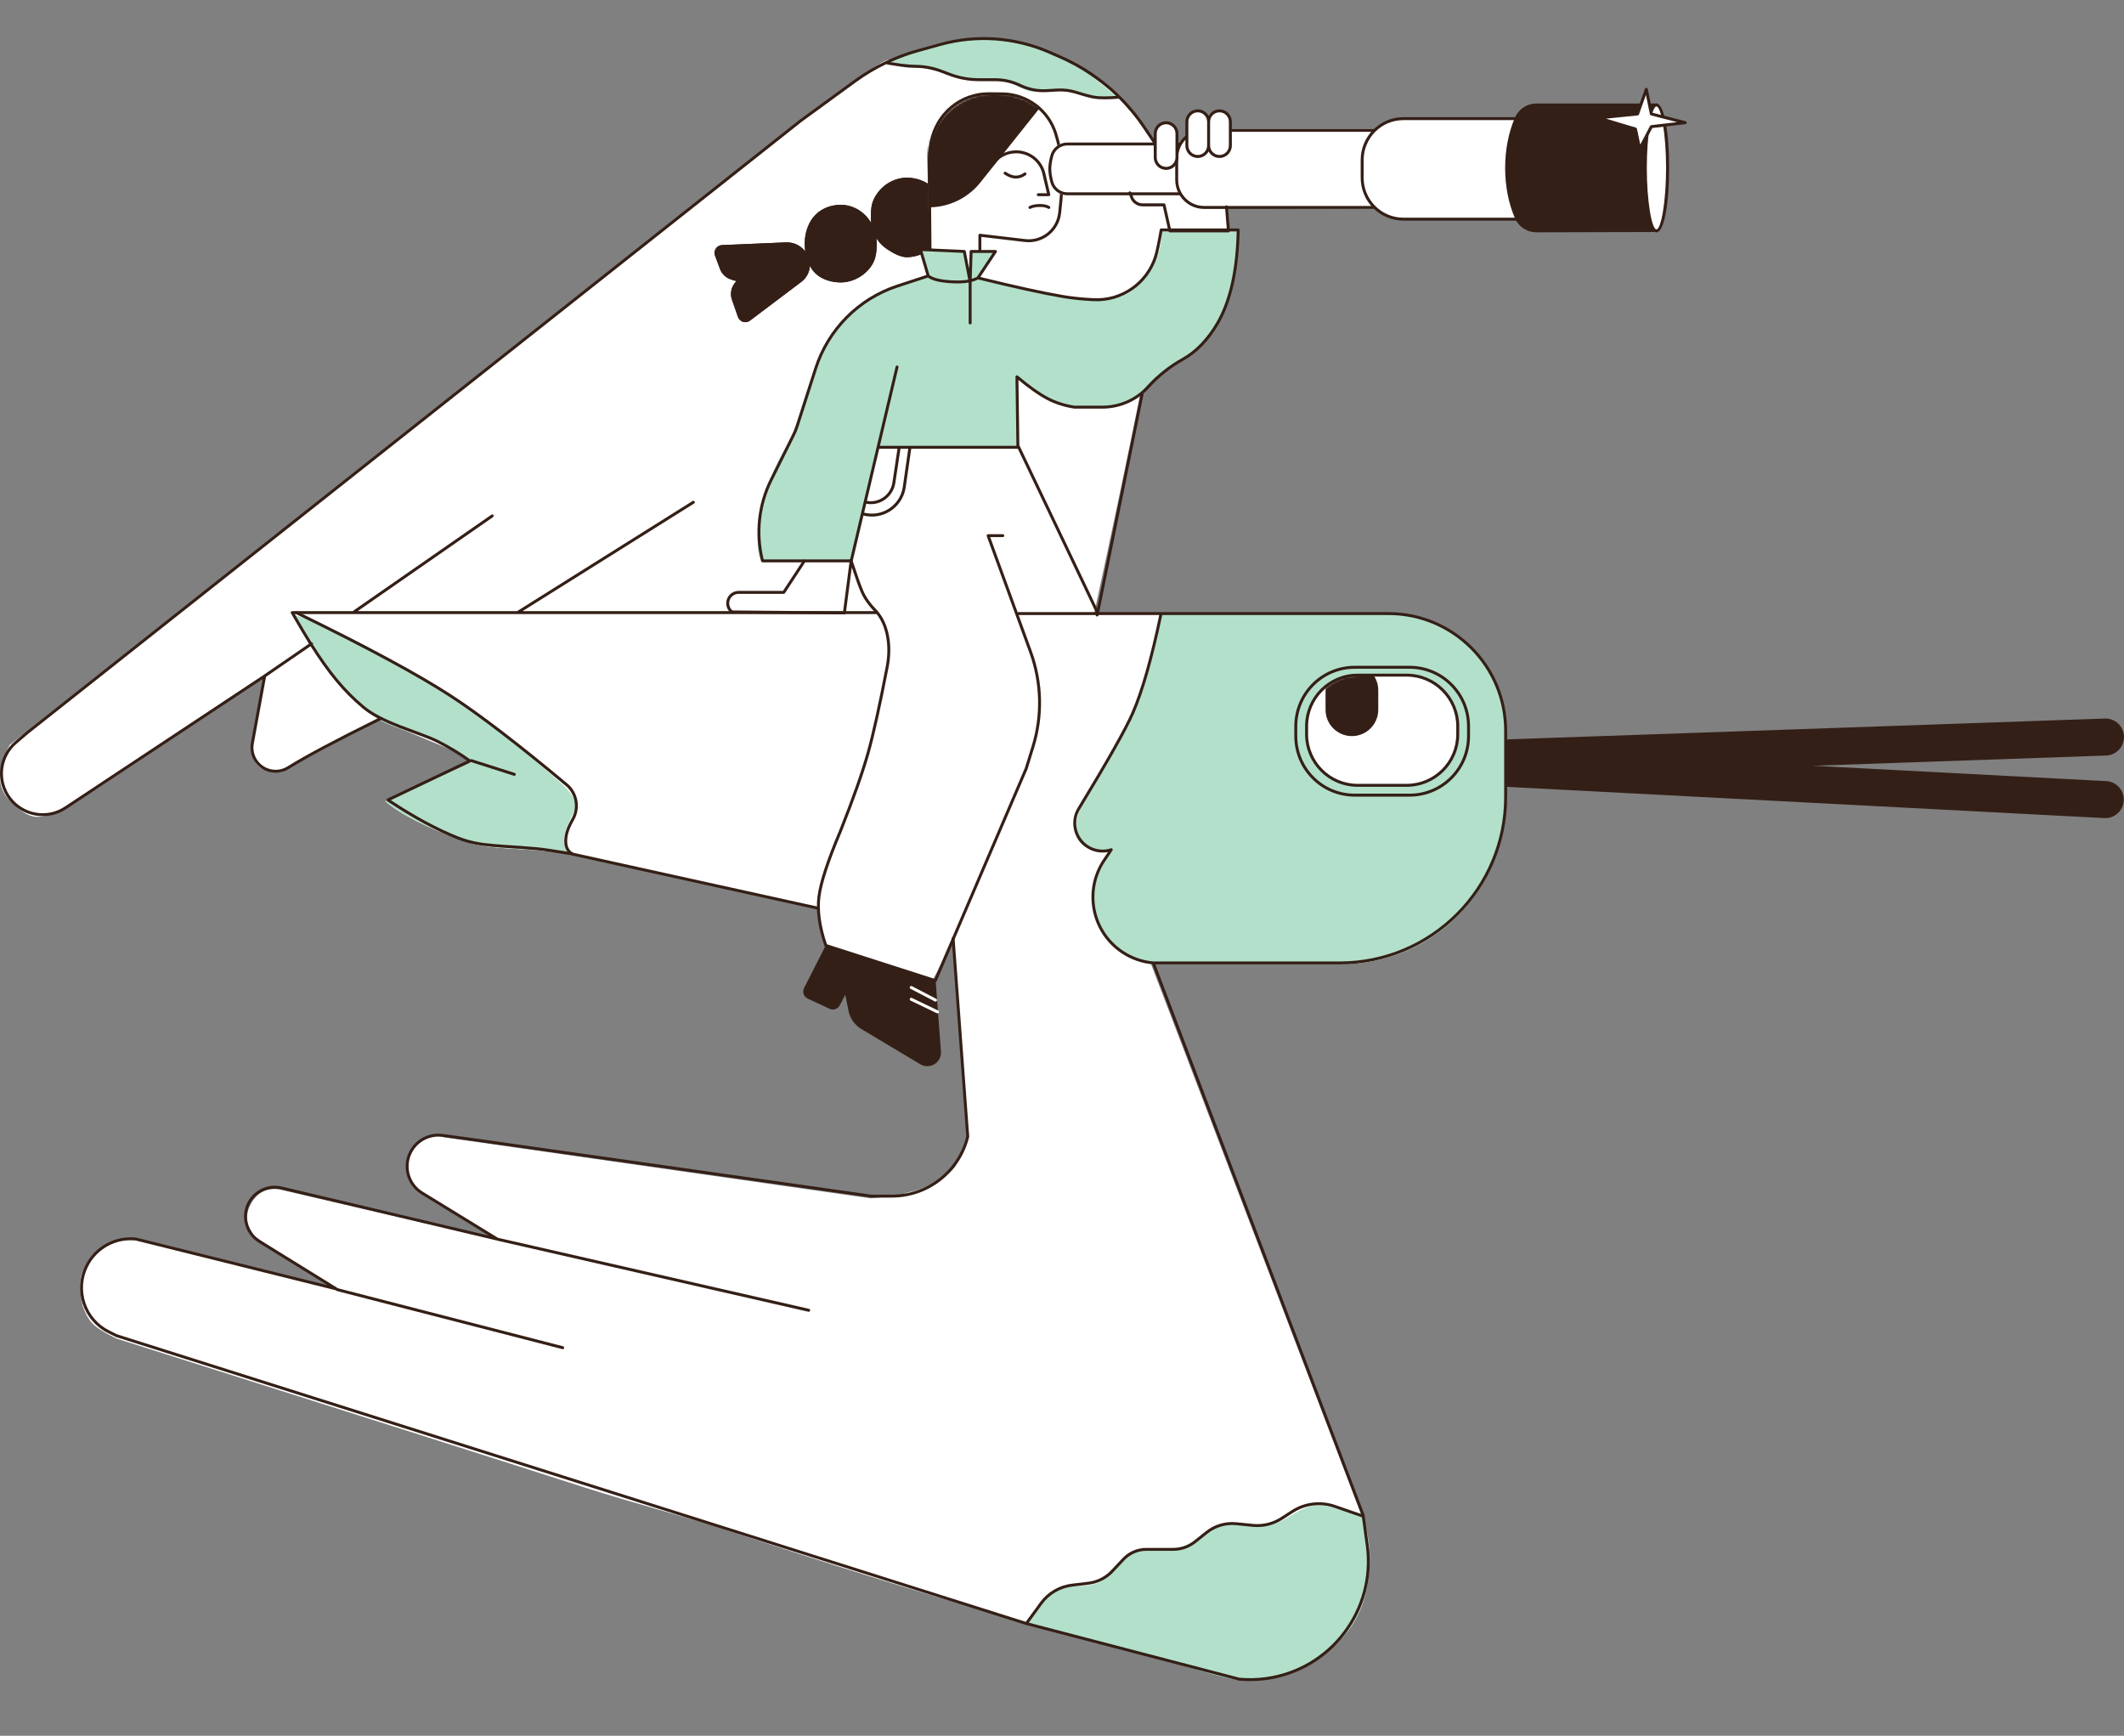 <svg width="1088" height="889" viewBox="0 0 1088 889" fill="none" xmlns="http://www.w3.org/2000/svg">
<rect x="0" y="0" width="1088" height="889" fill="#808080" stroke="none"/>
<path fill-rule="evenodd" clip-rule="evenodd" d="M63.569 635.002C61.696 635.11 60.378 635.277 59.615 635.505C55.525 636.727 52.881 638.425 51.213 639.526C46.664 642.526 44.057 647.427 42.81 650.081C40.686 654.605 40.521 660.804 42.316 668.678C43.584 672.524 45.232 675.54 47.259 677.726C49.285 679.912 53.366 682.504 59.5 685.502C179.076 723.385 259.242 748.885 300 762.002C324.312 769.827 349.656 776.305 368.5 782.502C430.125 802.768 462.418 812.779 505.5 825.502C507.646 826.136 515.98 828.47 530.5 832.502L675 848.002L698 777.502L589.5 493.502L599 314.502L560.5 314.002C578.902 229.132 591.735 165.466 599 123.002C606.265 80.539 605.317 74.74 596.155 105.606C595.637 90.192 594.085 79.657 591.5 74.002C587.773 65.85 580.86 59.258 576.5 54.002C567.603 43.28 552.243 33.507 530.419 24.683C513.791 20.991 501.27 19.484 492.856 20.159C484.442 20.835 471.921 24.353 455.293 30.714C452.986 29.374 423.99 50.819 368.304 95.051C312.618 139.282 191.517 234.766 5 381.502C-1.667 393.836 -1.667 403.336 5 410.002C15 420.002 18.753 419.111 26.5 417.002C28.122 416.561 36.289 411.894 51 403.002L135 346.502L129 383.002C129.182 387.513 130.349 390.679 132.5 392.502C134.651 394.326 138.318 395.326 143.5 395.502L194 368.502L293.672 410.198C290.746 418.241 289.022 424.509 288.5 429.002C287.978 433.496 288.645 436.329 290.5 437.502C290.576 437.084 307.076 440.417 340 447.502C353.463 450.4 379.831 456.155 419.103 464.77C421.133 478.246 422.932 485.157 424.5 485.502C433.258 487.434 446.888 507.927 476.5 503.002C477.791 502.788 481.625 495.121 488 480.002L495.327 582.599C492.823 589.012 491.047 593.48 490 596.002C488.953 598.525 486.453 600.858 482.5 603.002C476.772 606.997 471.272 609.497 466 610.502C464.145 610.856 462.016 611.889 459.834 612.243C457.155 612.677 452.542 613.18 445.995 613.75L227.5 582.502C221.446 580.308 216.113 582.059 211.5 587.755C206.887 593.452 207.387 600.534 213 609.002L254.5 635.002L143.333 609.234C137.073 608.229 132.295 610.407 129 615.769C126.838 619.286 125.9 623.053 127 627.002C127.384 628.383 128.545 630.503 130.483 633.361L172 660.502L69.5 635.002H63.569Z" fill="white"/>
<path fill-rule="evenodd" clip-rule="evenodd" d="M595.857 105.688H584C580.962 105.688 578.5 103.226 578.5 100.188V99.188C578.5 96.15 580.962 93.688 584 93.688H594.283C594.512 87.084 599.412 81.37 606.183 80.345C606.876 80.241 607.576 80.188 608.277 80.188H613.255C620.612 80.188 626.713 85.881 627.222 93.22L629 118.883L597.899 119.188L595.857 105.688Z" fill="white"/>
<path fill-rule="evenodd" clip-rule="evenodd" d="M150 315.002C161.972 317.345 183.422 327.721 214.349 346.129C227.692 354.07 244.431 365.152 261.24 378.762C266.23 382.802 273.7 389.336 280.694 395.329C286.491 400.295 292.069 404.462 294.662 410.39C296.407 414.381 290.923 419.66 289.174 427.46C288.85 428.908 288.728 431.922 290.172 435.492C290.424 436.114 291.089 436.951 292.167 438.002C294.489 437.613 290.665 436.944 280.694 435.994C261.426 434.159 249.34 434.931 238.293 430.974C218.673 423.945 205.038 417.084 197.389 410.39L240.788 390.811C235.98 386.227 231.491 383.048 227.319 381.272C214.597 375.856 197.301 371.883 189.907 365.709C184.547 361.234 177.382 355.238 170.951 347.133C166.413 341.414 159.43 330.704 150 315.002Z" fill="#FFF8D7"/>
<path fill-rule="evenodd" clip-rule="evenodd" d="M412.482 128.758C412.3 127.46 412.211 126.127 412.211 124.779C412.211 119.934 413.7 114.982 416.376 111.533C419.759 107.173 424.967 104.91 430.656 104.91C437.235 104.91 443.01 108.621 446.275 114.206C446.166 113.293 446.11 112.347 446.11 111.368C446.11 108.303 446.201 105.335 447.3 102.728C450.232 95.767 457.144 91.002 464.555 91.002C469.264 91.002 474.385 92.733 477.645 95.939C481.436 99.669 483 105.32 483 111.368C483 118.367 480.73 124.365 475.86 128.03C472.903 130.256 468.403 131.733 464.555 131.733C461.24 131.733 457.723 129.721 455.035 128.03C452.502 126.438 450.428 124.418 448.919 121.977C449.039 122.892 449.101 123.828 449.101 124.779C449.101 128.842 448.663 132.47 446.721 135.617C443.416 140.97 437.071 144.648 430.656 144.648C426.188 144.648 421.352 143.28 418.161 140.433C416.822 139.239 415.721 137.808 414.847 136.207C414.677 139.348 413.153 142.353 410.518 144.34L384.191 164.193C382.428 165.523 379.92 165.171 378.589 163.408C378.339 163.076 378.142 162.707 378.006 162.315L374.936 153.501C373.801 150.242 374.629 146.622 377.068 144.181L377.262 143.986L374.605 143.182C371.909 142.366 369.751 140.335 368.772 137.694L366.262 130.916C365.495 128.844 366.552 126.543 368.624 125.776C369.015 125.631 369.426 125.548 369.843 125.53L402.591 124.14C406.508 123.974 410.174 125.752 412.482 128.758Z" fill="#341F16"/>
<path fill-rule="evenodd" clip-rule="evenodd" d="M928.724 392.198L1078.9 400.056C1084.13 400.33 1088.15 404.789 1087.87 410.017C1087.87 410.018 1087.87 410.018 1087.87 410.018C1087.6 415.247 1083.14 419.263 1077.91 418.99L772.816 403.04C770.61 402.925 768.915 401.044 769.03 398.837C769.03 398.837 769.03 398.837 769.03 398.837L769.35 392.746L769.002 382.79C768.925 380.583 770.652 378.73 772.86 378.653C772.86 378.653 772.86 378.653 772.86 378.653L1078.19 368.008C1083.42 367.825 1087.81 371.919 1087.99 377.152C1088.18 382.384 1084.08 386.774 1078.85 386.956C1078.85 386.956 1078.85 386.956 1078.85 386.956L928.724 392.198Z" fill="#341F16"/>
<path d="M548 73.252H606C606.414 73.252 606.75 73.588 606.75 74.002V99.002C606.75 99.417 606.414 99.752 606 99.752H548C542.063 99.752 537.25 94.939 537.25 89.002V84.002C537.25 78.065 542.063 73.252 548 73.252ZM605.25 74.752H548C542.891 74.752 538.75 78.894 538.75 84.002V89.002C538.75 94.111 542.891 98.252 548 98.252H605.25V74.752Z" fill="#341F16"/>
<path fill-rule="evenodd" clip-rule="evenodd" d="M771 372.843V410.091C771 456.302 733.539 493.763 687.328 493.763H594.866C576.645 494.733 561.087 480.748 560.118 462.526C559.777 456.132 561.302 449.777 564.507 444.234L569.587 435.446C547.299 437.257 545.132 424.126 563.087 396.056C581.041 367.985 591.634 340.634 594.866 314.002H712.159C744.656 314.002 771 340.346 771 372.843Z" fill="#B3E0CB"/>
<path fill-rule="evenodd" clip-rule="evenodd" d="M771 372.843V410.091C771 456.302 733.539 493.763 687.328 493.763H594.866C576.645 494.733 561.087 480.748 560.118 462.526C559.777 456.132 561.302 449.777 564.507 444.234L569.587 435.446C547.299 437.257 545.132 424.126 563.087 396.056C581.041 367.985 591.634 340.634 594.866 314.002H712.159C744.656 314.002 771 340.346 771 372.843Z" fill="#B3E0CB"/>
<path fill-rule="evenodd" clip-rule="evenodd" d="M412.482 128.758C412.3 127.46 412.211 126.127 412.211 124.779C412.211 119.934 413.7 114.982 416.376 111.533C419.759 107.173 424.967 104.91 430.656 104.91C437.235 104.91 443.01 108.621 446.275 114.206C446.166 113.293 446.11 112.347 446.11 111.368C446.11 108.303 446.201 105.335 447.3 102.728C450.232 95.767 457.144 91.002 464.555 91.002C469.264 91.002 474.385 92.733 477.645 95.939C481.436 99.669 483 105.32 483 111.368C483 118.367 480.73 124.365 475.86 128.03C472.903 130.256 468.403 131.733 464.555 131.733C461.24 131.733 457.723 129.721 455.035 128.03C452.502 126.438 450.428 124.418 448.919 121.977C449.039 122.892 449.101 123.828 449.101 124.779C449.101 128.842 448.663 132.47 446.721 135.617C443.416 140.97 437.071 144.648 430.656 144.648C426.188 144.648 421.352 143.28 418.161 140.433C416.822 139.239 415.721 137.808 414.847 136.207C414.677 139.348 413.153 142.353 410.518 144.34L384.191 164.193C382.428 165.523 379.92 165.171 378.589 163.408C378.339 163.076 378.142 162.707 378.006 162.315L374.936 153.501C373.801 150.242 374.629 146.622 377.068 144.181L377.262 143.986L374.605 143.182C371.909 142.366 369.751 140.335 368.772 137.694L366.262 130.916C365.495 128.844 366.552 126.543 368.624 125.776C369.015 125.631 369.426 125.548 369.843 125.53L402.591 124.14C406.508 123.974 410.174 125.752 412.482 128.758Z" fill="#341F16"/>
<path fill-rule="evenodd" clip-rule="evenodd" d="M150 315.002C161.972 317.345 183.422 327.721 214.349 346.129C227.692 354.07 244.431 365.152 261.24 378.762C266.23 382.802 273.7 389.336 280.694 395.329C286.491 400.295 292.069 404.462 294.662 410.39C296.407 414.381 290.923 419.66 289.174 427.46C288.85 428.908 288.728 431.922 290.172 435.492C290.424 436.114 291.089 436.951 292.167 438.002C294.489 437.613 290.665 436.944 280.694 435.994C261.426 434.159 249.34 434.931 238.293 430.974C218.673 423.945 205.038 417.084 197.389 410.39L240.788 390.811C235.98 386.227 231.491 383.048 227.319 381.272C214.597 375.856 197.301 371.883 189.907 365.709C184.547 361.234 177.382 355.238 170.951 347.133C166.413 341.414 159.43 330.704 150 315.002Z" fill="#B3E0CB"/>
<path fill-rule="evenodd" clip-rule="evenodd" d="M474.616 141.974C475.563 141.797 476.524 141.631 477.5 141.477L477.324 141.927L491.13 141.685C491.222 141.685 491.313 141.686 491.404 141.686C493.505 140.61 497.008 140.789 501.913 142.223C545.535 155.494 571.929 157.295 581.093 147.627C590.258 137.959 594.954 130.416 595.183 118.541L634 118.002C633.281 152.45 624.655 169.494 605.965 184.206C601.208 187.951 595.183 188.512 585.478 199.815C575.774 211.119 553.67 208.966 543.965 206.813C537.708 205.424 530.16 200.939 521.322 193.357V228.881H449.814L436.225 287.002H389.775C385.201 279.101 389.468 249.775 402.585 229.066C409.796 217.683 413.211 192.137 425.012 173.276C432.563 161.207 447.854 147.028 474.486 141.999L474.5 141.976L474.616 141.974Z" fill="#B3E0CB"/>
<mask id="mask0_3_4" style="mask-type:alpha" maskUnits="userSpaceOnUse" x="476" y="48" width="68" height="97">
<path d="M476 104.857V82.002C476 63.225 491.222 48.002 510 48.002C528.778 48.002 544 63.225 544 82.002V105.518C544 115.459 535.941 123.518 526 123.518C525.004 123.518 524.01 123.436 523.028 123.271C512.745 121.55 505.706 120.648 501.913 120.565L502 141.817C497.651 143.456 493.317 144.456 489 144.817C484.683 145.178 480.349 144.311 476 142.218V104.857Z" fill="white"/>
</mask>
<g mask="url(#mask0_3_4)">
<path d="M476 104.857V82.002C476 63.225 491.222 48.002 510 48.002C528.778 48.002 544 63.225 544 82.002V105.518C544 115.459 535.941 123.518 526 123.518C525.004 123.518 524.01 123.436 523.028 123.271C512.745 121.55 505.706 120.648 501.913 120.565L502 141.817C497.651 143.456 493.317 144.456 489 144.817C484.683 145.178 480.349 144.311 476 142.218V104.857Z" fill="white"/>
</g>
<mask id="mask1_3_4" style="mask-type:alpha" maskUnits="userSpaceOnUse" x="475" y="48" width="73" height="98">
<path d="M476 127.242L475.153 82.496C474.799 63.803 489.666 48.362 508.359 48.008C508.573 48.005 508.787 48.002 509 48.002H510.267C530.612 48.002 547.105 64.496 547.105 84.841C547.105 85.769 547.07 86.697 547 87.622L545.509 107.315C544.759 117.228 536.114 124.655 526.201 123.904C525.643 123.862 525.087 123.794 524.536 123.7C513.43 121.807 505.889 120.817 501.913 120.73L502 142.002C497.651 143.641 493.318 144.641 489 145.002C484.683 145.363 480.349 144.497 476 142.403V127.242Z" fill="white"/>
</mask>
<g mask="url(#mask1_3_4)">
<path d="M476 127.242L475.153 82.496C474.799 63.803 489.666 48.362 508.359 48.008C508.573 48.005 508.787 48.002 509 48.002H510.267C530.612 48.002 547.105 64.496 547.105 84.841C547.105 85.769 547.07 86.697 547 87.622L545.509 107.315C544.759 117.228 536.114 124.655 526.201 123.904C525.643 123.862 525.087 123.794 524.536 123.7C513.43 121.807 505.889 120.817 501.913 120.73L502 142.002C497.651 143.641 493.318 144.641 489 145.002C484.683 145.363 480.349 144.497 476 142.403V127.242Z" fill="white"/>
<path fill-rule="evenodd" clip-rule="evenodd" d="M475.721 106.188C486.037 106.188 495.791 101.488 502.22 93.42L535.581 51.552L544.651 64.466L551 37.645L473 31.188L475.721 106.188Z" fill="#341F16"/>
</g>
<path d="M476.393 127.677L476 82.861C476.08 79.794 476.246 77.453 476.499 75.839C476.568 75.399 476.741 74.38 477.021 72.785C479.546 58.343 492.089 47.859 506.668 48.004L513.465 48.072C525.994 48.196 537.019 56.421 540.773 68.445C542.496 73.965 543.512 79.272 543.819 84.365C544.253 91.57 543.907 99.844 542.782 109.187C541.726 117.961 533.816 124.225 525.088 123.199L501.931 120.476V129.002" stroke="#341F16" stroke-width="1.5" stroke-linecap="round" stroke-linejoin="round"/>
<path fill-rule="evenodd" clip-rule="evenodd" d="M546.735 73.002H608V100.002H546.735C542.64 100.002 539.062 97.239 538.027 93.277C537.342 90.656 537 88.398 537 86.502C537 84.607 537.342 82.349 538.027 79.728C539.062 75.766 542.64 73.002 546.735 73.002Z" fill="white"/>
<path d="M546.707 73.002H608V100.002H546.707C542.63 100.002 539.066 97.248 538.032 93.297C537.344 90.668 537 88.403 537 86.502C537 84.602 537.344 82.337 538.032 79.708C539.066 75.757 542.63 73.002 546.707 73.002ZM546.707 74.5C543.31 74.5 540.34 76.795 539.478 80.088C538.82 82.602 538.495 84.744 538.495 86.502C538.495 88.261 538.82 90.403 539.478 92.917C540.34 96.209 543.31 98.505 546.707 98.505H606.505V74.5H546.707Z" fill="#341F16"/>
<path fill-rule="evenodd" clip-rule="evenodd" d="M501.221 142.111L496.901 143.017L497.471 128.422H510L501.221 142.111ZM496.655 143.225C489.297 143.972 484.54 144.181 482.386 143.851C480.231 143.521 477.711 142.513 474.824 140.828L472 128.002L493.891 128.741L496.655 143.225Z" fill="#B3E0CB"/>
<path fill-rule="evenodd" clip-rule="evenodd" d="M473.264 34.831C468.664 34.968 465.029 34.802 462.36 34.331C459.691 33.861 457.238 32.751 455 31.002C464.718 27.186 472.218 24.686 477.5 23.502C489.972 20.708 500.249 19.622 504.729 19.832C521.095 20.6 534.907 25.383 547.374 31.516C553.274 34.418 561.623 40.573 572.42 49.982C566.488 50.01 562.181 49.85 559.5 49.502C554.437 48.846 549.959 47.06 545.5 46.502C537.164 45.46 531.189 47.982 526.639 46.467C521.989 44.92 518.269 42.458 514.969 41.988C506.337 40.757 501.24 41.018 494.381 39.813C489.64 38.98 482.601 37.319 473.264 34.831ZM526 832.002C527.905 829.407 529.239 827.573 530 826.502C533.463 821.632 535.896 818.432 538 816.502C545.45 809.672 557.54 814.73 564.5 809.502C569.848 805.485 573.378 801.048 578 797.002C582.018 793.486 586.951 794.021 592 794.002C598.597 793.978 605.342 793.847 610 791.002C616.032 787.318 621.875 781.489 627.5 780.502C635.931 779.024 643.191 782.34 650 781.002C657.859 779.458 663.491 774.138 669.5 772.002C673.97 770.414 678.164 770.576 686 773.002C688.246 773.698 692.413 775.031 698.5 777.002C700.265 783.832 701.265 789.166 701.5 793.002C701.719 796.578 701.82 800.01 701.5 804.002C699.5 829.002 688.432 840.194 674 850.502C669.343 853.829 665.329 854.317 662.5 855.502C657.831 857.46 655.262 859.129 646.5 860.002C644.614 860.19 640.924 860.266 638.5 860.502C630.752 861.258 615.326 855.378 587.5 848.002C573.329 844.246 552.829 838.913 526 832.002Z" fill="#B3E0CB"/>
<path fill-rule="evenodd" clip-rule="evenodd" d="M423.095 484.002L411.881 506.012C410.878 507.98 411.661 510.389 413.629 511.392C413.671 511.413 413.713 511.433 413.756 511.453L424.931 516.661C426.865 517.562 429.166 516.786 430.16 514.898L433 509.502L434.64 517.721C435.413 521.599 437.791 524.968 441.184 526.998L471.421 545.078C474.739 547.063 479.037 545.981 481.022 542.663C481.762 541.425 482.102 539.988 481.994 538.549L479.238 501.695" fill="#341F16"/>
<path fill-rule="evenodd" clip-rule="evenodd" d="M616.552 66.002H703.755L704 107.002L616.627 106.53C611.235 106.501 606.42 103.146 604.526 98.097C602.842 93.609 602 89.82 602 86.732C602 83.698 602.704 79.862 604.113 75.224C605.777 69.747 610.828 66.002 616.552 66.002Z" fill="white"/>
<path d="M616.75 66.002H704.25C704.664 66.002 705 66.342 705 66.762V106.243C705 106.663 704.664 107.002 704.25 107.002H616.75C608.604 107.002 602 100.317 602 92.07V80.934C602 72.688 608.604 66.002 616.75 66.002ZM703.5 67.521H616.75C609.432 67.521 603.5 73.526 603.5 80.934V92.07C603.5 99.478 609.432 105.484 616.75 105.484H703.5V67.521Z" fill="#341F16"/>
<path fill-rule="evenodd" clip-rule="evenodd" d="M714.011 61.806L718.6 61.15L798 61.002V111.855L717.213 111.991C712.988 111.998 708.931 110.334 705.928 107.36C702.562 104.027 700.813 102.25 700.682 102.031C696.509 95.067 698.451 90.564 698.451 86.429C698.451 82.703 699.315 78.147 701.041 72.761C702.911 66.927 707.947 62.674 714.011 61.806Z" fill="white"/>
<path d="M721 346.002H696C681.641 346.002 670 357.643 670 372.002V376.002C670 390.362 681.641 402.002 696 402.002H721C735.359 402.002 747 390.362 747 376.002V372.002C747 357.643 735.359 346.002 721 346.002Z" fill="white"/>
<mask id="mask2_3_4" style="mask-type:alpha" maskUnits="userSpaceOnUse" x="670" y="346" width="77" height="57">
<path d="M721 346.002H696C681.641 346.002 670 357.643 670 372.002V376.002C670 390.362 681.641 402.002 696 402.002H721C735.359 402.002 747 390.362 747 376.002V372.002C747 357.643 735.359 346.002 721 346.002Z" fill="white"/>
</mask>
<g mask="url(#mask2_3_4)">
<path d="M706 353.502C706 346.047 699.956 340.002 692.5 340.002C685.044 340.002 679 346.047 679 353.502V363.502C679 370.958 685.044 377.002 692.5 377.002C699.956 377.002 706 370.958 706 363.502V353.502Z" fill="#341F16"/>
</g>
<path d="M514.239 88.258C514.481 87.917 514.956 87.834 515.302 88.072C518.716 90.429 521.749 90.554 524.579 88.477C524.917 88.229 525.394 88.298 525.646 88.632C525.897 88.965 525.827 89.437 525.489 89.685C522.114 92.162 518.367 92.025 514.427 89.306C514.082 89.067 513.998 88.598 514.239 88.258ZM526.894 106.586C526.706 106.214 526.858 105.762 527.235 105.577C528.702 104.853 530.511 104.494 532.661 104.494C534.844 104.494 536.505 104.863 537.66 105.623C538.011 105.854 538.105 106.321 537.872 106.667C537.638 107.013 537.164 107.106 536.814 106.876C535.936 106.299 534.544 105.999 532.661 105.999C530.743 105.999 529.161 106.309 527.917 106.923C527.54 107.109 527.082 106.958 526.894 106.586ZM533.951 89.043C533.204 85.85 531.312 83.031 528.625 81.105C522.468 76.692 513.852 78.039 509.38 84.114C509.132 84.45 508.655 84.525 508.315 84.281C507.974 84.036 507.898 83.566 508.146 83.229C513.113 76.482 522.683 74.985 529.521 79.887C532.506 82.026 534.607 85.157 535.438 88.704L537.98 99.558C538.091 100.029 537.728 100.48 537.237 100.48H531.864C531.443 100.48 531.102 100.143 531.102 99.727C531.102 99.311 531.443 98.975 531.864 98.975H536.278L533.951 89.043Z" fill="#341F16"/>
<path d="M718.882 60.002H779.245C779.662 60.002 780 60.341 780 60.76V112.245C780 112.663 779.662 113.002 779.245 113.002H718.882C706.797 113.002 697 103.172 697 91.045V81.96C697 69.833 706.797 60.002 718.882 60.002ZM778.491 61.517H718.882C707.63 61.517 698.509 70.669 698.509 81.96V91.045C698.509 102.336 707.63 111.488 718.882 111.488H778.491V61.517Z" fill="#341F16"/>
<path fill-rule="evenodd" clip-rule="evenodd" d="M618.5 60.208C619.37 58.316 621.281 57.002 623.5 57.002H624.5C627.538 57.002 630 59.465 630 62.502V75.502C630 78.54 627.538 81.002 624.5 81.002H623.5C621.066 81.002 619.001 79.421 618.277 77.23C617.329 78.886 615.545 80.002 613.5 80.002C610.462 80.002 608 77.54 608 74.502V62.502C608 59.465 610.462 57.002 613.5 57.002C615.719 57.002 617.63 58.316 618.5 60.208ZM597.5 63.002C600.538 63.002 603 65.465 603 68.502V81.502C603 84.54 600.538 87.002 597.5 87.002C594.462 87.002 592 84.54 592 81.502V68.502C592 65.465 594.462 63.002 597.5 63.002Z" fill="white"/>
<path d="M466.41 506.422C466.032 506.226 465.89 505.769 466.092 505.401C466.294 505.034 466.764 504.895 467.142 505.092L479.555 511.547C479.933 511.743 480.076 512.2 479.874 512.568C479.672 512.935 479.202 513.074 478.824 512.877L466.41 506.422ZM466.433 512.469C466.048 512.285 465.891 511.833 466.08 511.459C466.27 511.085 466.735 510.932 467.119 511.116L480.567 517.571C480.952 517.756 481.109 518.208 480.92 518.582C480.73 518.955 480.265 519.109 479.881 518.924L466.433 512.469Z" fill="white"/>
<path d="M562.766 315.002L562.735 315.152C562.652 315.558 562.256 315.82 561.85 315.737C561.494 315.665 561.249 315.351 561.25 315.002H521.722C521.308 315.002 520.972 314.666 520.972 314.252C520.972 313.838 521.308 313.502 521.722 313.502H561.54L584.265 201.853C584.348 201.447 584.744 201.185 585.15 201.268C585.555 201.35 585.818 201.746 585.735 202.152L563.071 313.502H594.715C594.725 313.502 594.735 313.502 594.745 313.502H711.243C744.798 313.502 772 340.688 772 374.224V408.208C772 455.544 733.604 493.918 686.241 493.918H591.817L698.943 775.77L698.985 775.935L701.099 791.316C705.712 824.877 682.228 855.822 648.647 860.432C644.014 861.068 639.323 861.173 634.666 860.744L634.545 860.723L525.574 832.246C525.542 832.239 525.511 832.231 525.48 832.22L59.445 684.794L59.337 684.75L55.363 682.772C42.555 676.396 37.344 660.851 43.723 648.05C48.566 638.334 58.959 632.667 69.755 633.857L69.854 633.875L167.71 658.206L132.481 636.424C125.083 631.85 122.796 622.148 127.372 614.754C130.941 608.99 137.8 606.155 144.399 607.718L250.31 632.794L215.801 611.635C207.915 606.799 205.445 596.49 210.283 588.609C213.759 582.945 220.258 579.873 226.844 580.778L245.798 583.384L446.267 611.863H456.807C474.867 611.863 490.6 599.568 494.963 582.063L487.471 480.73C487.44 480.317 487.75 479.957 488.164 479.927C488.577 479.896 488.936 480.206 488.967 480.619L496.468 582.072C496.473 582.15 496.467 582.229 496.448 582.306C491.961 600.543 475.597 613.362 456.807 613.362H446.214L446.109 613.355L245.59 584.869L226.64 582.263C220.644 581.439 214.727 584.237 211.561 589.393C207.157 596.568 209.406 605.954 216.586 610.357L255.085 633.964C255.812 634.409 255.35 635.528 254.52 635.332L144.053 609.177C138.082 607.763 131.876 610.328 128.648 615.543C124.507 622.233 126.577 631.011 133.27 635.149L172.579 659.453C173.307 659.903 172.834 661.025 172.003 660.818L69.541 635.342C59.388 634.244 49.621 639.579 45.066 648.719C39.056 660.778 43.965 675.424 56.032 681.43L59.954 683.382L525.434 830.634L532.699 820.685C536.596 815.347 542.544 811.874 549.111 811.102L557.393 810.128C561.898 809.599 566.071 807.497 569.176 804.193L574.942 798.058C578.109 794.689 582.527 792.779 587.152 792.779H600.917C604.835 792.779 608.635 791.446 611.694 789L617.577 784.297C622.018 780.747 627.672 779.075 633.331 779.641L641.816 780.489C646.824 780.989 651.854 779.778 656.084 777.054L661.607 773.497C668.256 769.214 676.506 768.223 683.981 770.809L697.19 775.379L590.195 493.871C584.559 493.299 579.147 491.353 574.437 488.199C558.564 477.574 554.315 456.1 564.947 440.236L567.519 436.398C563.919 437.055 560.176 436.381 557.008 434.46C549.902 430.15 547.637 420.899 551.949 413.797C566.799 389.338 576.002 373.037 579.541 364.928C584.42 353.753 589.178 337.106 593.808 315.002H562.766ZM180.884 313.003C180.93 312.842 181.029 312.696 181.177 312.593L251.702 263.612C252.042 263.376 252.51 263.46 252.746 263.8C252.983 264.14 252.899 264.607 252.558 264.844L183.217 313.003H264.849L354.768 256.596C355.118 256.376 355.582 256.481 355.802 256.832C356.022 257.183 355.917 257.646 355.565 257.866L267.671 313.003H448.714C449.129 313.003 449.465 313.338 449.465 313.752C449.465 314.166 449.129 314.502 448.714 314.502H150.977C154.488 320.609 157.353 325.426 159.57 328.953C159.818 328.944 160.065 329.058 160.216 329.278C160.378 329.514 160.387 329.811 160.263 330.048C168.973 343.745 176.472 353.145 186.666 361.654C190.892 365.182 196.668 368.13 205.015 371.384C206.702 372.042 218.025 376.206 220.814 377.369C222.22 377.955 223.445 378.509 224.527 379.052C230.373 381.988 235.908 385.34 241.131 389.109C241.593 389.442 241.529 390.149 241.014 390.394L200.208 409.814C212.949 418.193 224.535 424.422 234.964 428.5C236.455 429.083 237.945 429.585 239.461 430.018C244.713 431.516 249.436 432.109 259.289 432.761C260.041 432.811 262.722 432.985 262.875 432.995C264.361 433.092 265.536 433.172 266.712 433.255C269.744 433.468 272.479 433.688 275.265 433.949C278.488 434.252 284.169 435.086 292.359 436.463L419.373 464.45C419.777 464.539 420.033 464.939 419.944 465.343C419.855 465.747 419.454 466.003 419.05 465.914L292.073 437.934C283.955 436.571 278.301 435.74 275.125 435.442C272.352 435.182 269.628 434.963 266.607 434.75C265.433 434.667 264.26 434.588 262.777 434.491C262.625 434.481 259.943 434.307 259.19 434.257C249.236 433.599 244.433 432.995 239.049 431.459C237.487 431.014 235.953 430.497 234.418 429.896C223.579 425.658 211.532 419.136 198.272 410.332C197.786 410.01 197.838 409.281 198.364 409.031L239.219 389.587C234.366 386.164 229.244 383.099 223.853 380.391C222.806 379.866 221.612 379.326 220.236 378.752C217.482 377.604 206.183 373.449 204.47 372.781C200.932 371.401 197.844 370.074 195.128 368.73C195.074 368.781 195.012 368.825 194.942 368.86C173.046 379.658 157.392 387.979 147.989 393.814C141.947 397.565 134.006 395.71 130.253 389.672C128.565 386.956 127.949 383.708 128.525 380.563L134.533 347.794L33.975 414.359C24.354 420.728 11.44 418.548 4.446 409.376C-2.533 400.222 -1.154 387.217 7.59 379.727L13.581 374.597L118.841 291.328L409.744 61.202L437.602 40.896C447.367 33.779 458.333 28.475 469.977 25.237L481.26 22.1C500.029 16.881 520.025 18.288 537.877 26.083L543.325 28.462C560.904 36.138 575.926 48.669 586.626 64.581L591.872 72.385C592.104 72.728 592.012 73.194 591.668 73.425C591.324 73.656 590.858 73.565 590.627 73.221L585.38 65.418C581.756 60.027 577.628 55.031 573.068 50.488C572.986 50.527 572.896 50.552 572.8 50.559C567.379 50.968 563.328 50.968 560.625 50.553C558.594 50.241 555.426 49.401 551.103 48.034C548.059 47.071 544.866 46.671 541.679 46.853L536.005 47.177C531.461 47.437 526.922 46.575 522.789 44.669L521.694 44.164C517.981 42.452 513.941 41.565 509.852 41.565H501.398C496.228 41.565 491.1 40.628 486.264 38.8L481.805 37.114C477.744 35.578 473.446 34.764 469.104 34.707C467.873 34.691 466.722 34.644 465.651 34.566C462.964 34.369 459.274 33.867 454.574 33.057C454.384 33.025 454.222 32.923 454.112 32.782C448.64 35.401 443.408 38.52 438.486 42.108L410.652 62.395L119.772 292.503L14.534 375.754L8.566 380.866C0.426 387.838 -0.858 399.945 5.64 408.467C12.155 417.011 24.184 419.041 33.146 413.109L135.169 345.574L158.271 329.704C155.912 325.95 152.834 320.761 149.037 314.136C149.002 314.077 148.975 314.013 148.957 313.945C148.956 313.943 148.956 313.941 148.955 313.94C148.94 313.88 148.931 313.817 148.931 313.752C148.931 313.727 148.933 313.701 148.935 313.676C148.946 313.571 148.979 313.468 149.032 313.376C149.086 313.284 149.159 313.205 149.245 313.143C149.265 313.128 149.286 313.114 149.309 313.102C149.361 313.072 149.416 313.049 149.471 313.032C149.477 313.031 149.483 313.029 149.489 313.028C149.557 313.009 149.626 313.001 149.695 313.003H180.884ZM193.501 367.899C190.439 366.283 187.884 364.624 185.705 362.805C175.398 354.202 167.827 344.723 159.073 330.972L136.271 346.637L130.001 380.833C129.492 383.612 130.036 386.481 131.528 388.881C134.844 394.216 141.859 395.854 147.197 392.541C156.539 386.743 171.97 378.531 193.501 367.899ZM590.763 492.419H686.241C732.776 492.419 770.5 454.716 770.5 408.208V374.224C770.5 341.516 743.97 315.002 711.243 315.002H595.34C590.672 337.351 585.866 354.189 580.916 365.528C577.34 373.72 568.117 390.057 553.231 414.575C549.349 420.969 551.388 429.298 557.786 433.178C561.156 435.221 565.248 435.698 568.996 434.482C569.673 434.263 570.247 435.022 569.851 435.613L566.193 441.07C556.022 456.246 560.087 476.789 575.271 486.954C579.894 490.048 585.222 491.928 590.763 492.419V492.419ZM697.634 777.119L683.49 772.226C676.45 769.791 668.681 770.724 662.419 774.757L656.897 778.314C652.381 781.222 647.012 782.515 641.667 781.981L633.181 781.133C627.913 780.606 622.649 782.162 618.515 785.467L612.631 790.171C609.306 792.83 605.175 794.278 600.917 794.278H587.152C582.941 794.278 578.918 796.018 576.036 799.085L570.269 805.219C566.922 808.781 562.424 811.046 557.569 811.617L549.286 812.591C543.134 813.314 537.562 816.568 533.911 821.569L526.978 831.064L634.865 859.257C639.388 859.668 643.943 859.564 648.443 858.946C681.203 854.449 704.113 824.261 699.613 791.52L697.634 777.119ZM571.684 49.136C563.283 41.087 553.49 34.537 542.724 29.836L537.276 27.457C519.74 19.8 500.099 18.418 481.662 23.545L470.379 26.682C465.52 28.033 460.781 29.749 456.201 31.812C460.207 32.478 463.395 32.898 465.76 33.07C466.8 33.147 467.922 33.192 469.124 33.208C473.64 33.267 478.112 34.114 482.336 35.711L486.795 37.397C491.461 39.162 496.409 40.066 501.398 40.066H509.852C514.158 40.066 518.413 40.999 522.323 42.803L523.417 43.308C527.327 45.111 531.621 45.925 535.92 45.68L541.594 45.356C544.963 45.164 548.338 45.587 551.555 46.604C555.811 47.95 558.917 48.773 560.853 49.071C563.255 49.44 566.871 49.464 571.684 49.136Z" fill="#341F16"/>
<path d="M151.423 314.433C151.05 314.251 150.894 313.8 151.076 313.426C151.257 313.052 151.707 312.897 152.08 313.078C188.142 330.655 214.546 344.891 231.301 355.795C246.145 365.454 265.937 380.62 290.685 401.297C296.203 405.907 297.613 413.827 294.026 420.066C292.182 423.272 291.089 426.03 290.74 428.327C290.099 432.536 290.997 435.236 293.375 436.595C293.735 436.801 293.861 437.261 293.655 437.622C293.449 437.984 292.991 438.109 292.63 437.903C289.634 436.191 288.529 432.867 289.254 428.1C289.636 425.594 290.795 422.669 292.724 419.314C295.946 413.71 294.679 406.595 289.722 402.454C265.016 381.812 245.267 366.679 230.483 357.058C213.79 346.195 187.434 331.984 151.423 314.433ZM241.183 390.276C240.788 390.15 240.569 389.727 240.695 389.33C240.821 388.934 241.243 388.715 241.639 388.841L263.678 395.869C264.073 395.995 264.292 396.419 264.166 396.815C264.04 397.211 263.618 397.43 263.222 397.304L241.183 390.276ZM172.565 661.218C172.163 661.114 171.921 660.702 172.024 660.297C172.126 659.893 172.534 659.648 172.936 659.752L288.436 689.513C288.837 689.616 289.079 690.028 288.977 690.433C288.874 690.838 288.466 691.082 288.064 690.979L172.565 661.218ZM255.084 635.497C254.68 635.405 254.427 635 254.519 634.592C254.61 634.185 255.012 633.929 255.416 634.021L414.415 670.34C414.819 670.432 415.073 670.837 414.981 671.245C414.89 671.652 414.488 671.908 414.084 671.816L255.084 635.497Z" fill="#341F16"/>
<path d="M695.43 345.033H720.57C735.426 345.033 747.469 357.099 747.469 371.984V376.014C747.469 390.898 735.426 402.965 720.57 402.965H695.43C680.574 402.965 668.531 390.898 668.531 376.014V371.984C668.531 357.099 680.574 345.033 695.43 345.033ZM695.43 346.544C681.407 346.544 670.039 357.934 670.039 371.984V376.014C670.039 390.064 681.407 401.454 695.43 401.454H720.57C734.593 401.454 745.961 390.064 745.961 376.014V371.984C745.961 357.934 734.593 346.544 720.57 346.544H695.43ZM693.922 341.002H722.078C739.156 341.002 753 354.873 753 371.984V377.021C753 394.132 739.156 408.002 722.078 408.002H693.922C676.844 408.002 663 394.132 663 377.021V371.984C663 354.873 676.844 341.002 693.922 341.002ZM693.922 342.514C677.677 342.514 664.508 355.708 664.508 371.984V377.021C664.508 393.297 677.677 406.491 693.922 406.491H722.078C738.323 406.491 751.492 393.297 751.492 377.021V371.984C751.492 355.708 738.323 342.514 722.078 342.514H693.922Z" fill="#341F16"/>
<path d="M436.308 290.599L433.274 314.005C433.226 314.382 432.903 314.663 432.523 314.66L374.926 314.159C374.762 314.158 374.604 314.103 374.474 314.003C372.914 312.803 372 310.947 372 308.978C372 305.477 374.838 302.638 378.339 302.638H401.071L411.367 286.948C411.594 286.601 412.06 286.505 412.407 286.732C412.754 286.96 412.851 287.426 412.623 287.773L402.105 303.802C401.966 304.013 401.73 304.141 401.477 304.141H378.339C375.668 304.141 373.503 306.307 373.503 308.978C373.503 310.398 374.126 311.743 375.201 312.659L431.87 313.152L435.29 286.763C435.344 286.351 435.72 286.061 436.132 286.114C436.543 286.168 436.834 286.545 436.78 286.956L436.756 287.146C439.039 294.168 440.868 299.322 442.238 302.599C443.578 305.804 446.029 309.235 449.629 312.92C452.42 316.193 454.31 320.317 455.303 325.282C456.291 330.221 456.291 335.491 455.304 341.1C451.394 361.414 448.051 376.46 445.272 386.245C442.493 396.033 437.81 409.246 431.218 425.904C424.817 441.042 421.162 452.176 420.253 459.268C419.36 466.232 420.473 474.349 423.603 483.618L478.687 501.326L524.969 393.331L528.387 382.3C533.269 366.542 532.848 349.617 527.189 334.122L505.448 274.595C505.269 274.104 505.632 273.585 506.154 273.585H513.667C514.081 273.585 514.418 273.922 514.418 274.337C514.418 274.752 514.081 275.088 513.667 275.088H507.228L528.6 333.606C534.372 349.411 534.802 366.672 529.822 382.744L526.377 393.849L479.799 502.547C479.646 502.903 479.247 503.085 478.878 502.966L422.783 484.934C422.558 484.861 422.379 484.686 422.303 484.461C419.011 474.841 417.826 466.38 418.762 459.077C419.693 451.814 423.384 440.574 429.828 425.335C436.396 408.735 441.063 395.566 443.827 385.835C446.592 376.1 449.927 361.091 453.827 340.828C454.78 335.409 454.78 330.327 453.83 325.577C452.885 320.853 451.103 316.964 448.52 313.933C444.831 310.16 442.273 306.579 440.852 303.179C439.666 300.343 438.152 296.152 436.308 290.599ZM562.927 313.586C563.105 313.96 562.946 314.409 562.572 314.587C562.197 314.765 561.749 314.607 561.57 314.232L521.002 229.077C520.823 228.703 520.982 228.254 521.357 228.076C521.731 227.897 522.18 228.056 522.358 228.431L562.927 313.586ZM465.342 229.149C465.401 228.738 465.782 228.452 466.192 228.511C466.603 228.57 466.889 228.95 466.83 229.361L463.949 249.53C462.581 259.107 453.71 265.761 444.135 264.393C443.539 264.308 442.948 264.192 442.364 264.046C441.962 263.945 441.717 263.537 441.818 263.135C441.918 262.732 442.326 262.487 442.729 262.588C443.262 262.721 443.803 262.827 444.347 262.905C453.101 264.156 461.211 258.072 462.461 249.318L465.342 229.149ZM459.834 229.143C459.895 228.733 460.278 228.45 460.688 228.512C461.099 228.573 461.381 228.956 461.32 229.366L458.62 247.368C457.576 254.328 451.089 259.123 444.13 258.079C444.062 258.069 443.993 258.058 443.925 258.047C443.516 257.979 443.24 257.592 443.308 257.182C443.376 256.773 443.763 256.497 444.172 256.565C444.232 256.575 444.293 256.584 444.353 256.593C450.491 257.514 456.213 253.284 457.134 247.145L459.834 229.143ZM431.784 313.812L432.536 313.157L431.87 313.152L431.784 313.812Z" fill="#341F16"/>
<path d="M501.045 143.126C500.065 143.641 498.949 144.057 497.698 144.376V165.394C497.698 165.809 497.362 166.146 496.949 166.146C496.535 166.146 496.2 165.809 496.2 165.394V144.7C493.732 145.146 490.806 145.272 487.421 145.083C481.584 144.758 477.567 143.805 475.334 142.163L459.952 147.204C440.285 153.65 424.882 169.169 418.526 188.943L409.035 218.47C408.528 220.048 407.902 221.585 407.164 223.068L395.69 246.116C389.466 258.62 387.874 272.933 391.187 286.498H435.445L458.774 187.786C458.87 187.382 459.273 187.132 459.676 187.228C460.078 187.324 460.327 187.729 460.232 188.134L450.732 228.328H520.654L520.165 192.985C520.156 192.341 520.905 191.984 521.396 192.398C527.411 197.471 532.529 201.119 536.74 203.341C540.915 205.544 545.476 207.02 550.427 207.768H564.691C573.482 207.768 581.863 204.032 587.762 197.484C592.821 191.868 598.767 187.127 605.361 183.453C612.369 179.547 618.287 173.407 623.117 165.017C629.575 153.801 633.038 138.298 633.486 118.507H595.438C594.285 125.141 593.317 129.641 592.522 132.034C587.948 145.817 574.828 154.884 560.375 154.248C554.622 153.995 549.249 153.445 544.255 152.596C534.332 150.909 519.931 147.753 501.045 143.126ZM502.159 141.85C520.64 146.368 534.757 149.456 544.505 151.113C549.435 151.951 554.747 152.495 560.441 152.745C574.225 153.352 586.738 144.704 591.101 131.558C591.889 129.184 592.882 124.531 594.07 117.627C594.132 117.266 594.443 117.002 594.807 117.002H634.251C634.67 117.002 635.007 117.348 635 117.769C634.619 138.16 631.098 154.161 624.414 165.77C619.454 174.386 613.345 180.723 606.087 184.768C599.638 188.362 593.822 193 588.872 198.494C582.69 205.357 573.906 209.272 564.691 209.272H550.372L550.261 209.264C545.125 208.494 540.384 206.963 536.044 204.673C532.023 202.551 527.24 199.193 521.686 194.597L522.162 229.07C522.168 229.489 521.831 229.832 521.413 229.832H450.516C450.469 229.832 450.424 229.828 450.379 229.82L436.765 287.424C436.685 287.763 436.384 288.002 436.037 288.002H390.602C390.26 288.002 389.962 287.77 389.877 287.437C386.29 273.354 387.878 258.445 394.351 245.443L405.824 222.396C406.529 220.98 407.126 219.514 407.61 218.008L417.1 188.481C423.604 168.248 439.364 152.369 459.488 145.774L474.555 140.836L470.767 127.998C470.621 127.502 471.005 127.01 471.519 127.033L493.986 128.035C494.332 128.051 494.623 128.303 494.688 128.644L496.415 137.606L496.7 128.763C496.713 128.357 497.044 128.035 497.448 128.035H509.93C510.528 128.035 510.885 128.704 510.553 129.204L502.159 141.85ZM500.422 141.755L508.531 129.539H498.173L497.747 142.806C498.75 142.524 499.641 142.173 500.422 141.755ZM493.33 129.512L472.502 128.582L476.131 140.883C478.033 142.343 481.837 143.265 487.504 143.581C490.798 143.765 493.621 143.641 495.97 143.213L493.33 129.512Z" fill="#341F16"/>
<path fill-rule="evenodd" clip-rule="evenodd" d="M848.002 118.318L848.496 53.502H787.017C782.395 53.502 778.222 56.27 776.423 60.528C773.141 68.299 771.5 76.789 771.5 86.002C771.5 95.206 773.138 103.688 776.413 111.452C778.215 115.723 782.404 118.495 787.04 118.483L848.002 118.318Z" fill="#341F16" stroke="#341F16"/>
<path fill-rule="evenodd" clip-rule="evenodd" d="M848.5 118.002C851.814 118.002 854 104.452 854 86.502C854 68.553 851.314 54.002 848 54.002C844.686 54.002 843 68.553 843 86.502C843 104.452 845.186 118.002 848.5 118.002Z" fill="white"/>
<path d="M619.101 77.571C618.031 79.556 615.938 80.904 613.532 80.904C610.036 80.904 607.203 78.06 607.203 74.552V62.355C607.203 58.846 610.036 56.002 613.532 56.002C615.938 56.002 618.031 57.35 619.101 59.335C620.172 57.35 622.264 56.002 624.671 56.002C628.166 56.002 631 58.846 631 62.355V74.552C631 78.06 628.166 80.904 624.671 80.904C622.264 80.904 620.172 79.556 619.101 77.571ZM618.342 74.552V62.355C618.342 59.688 616.188 57.527 613.532 57.527C610.875 57.527 608.721 59.688 608.721 62.355V74.552C608.721 77.218 610.875 79.379 613.532 79.379C616.188 79.379 618.342 77.218 618.342 74.552ZM619.861 74.552C619.861 77.218 622.014 79.379 624.671 79.379C627.327 79.379 629.481 77.218 629.481 74.552V62.355C629.481 59.688 627.327 57.527 624.671 57.527C622.014 57.527 619.861 59.688 619.861 62.355V74.552ZM597.329 62.101C600.825 62.101 603.658 64.945 603.658 68.453V80.65C603.658 84.158 600.825 87.002 597.329 87.002C593.834 87.002 591 84.158 591 80.65V68.453C591 64.945 593.834 62.101 597.329 62.101ZM597.329 63.625C594.673 63.625 592.519 65.787 592.519 68.453V80.65C592.519 83.316 594.673 85.478 597.329 85.478C599.986 85.478 602.139 83.316 602.139 80.65V68.453C602.139 65.787 599.986 63.625 597.329 63.625Z" fill="#341F16"/>
<path d="M598.519 118.407C598.598 118.756 598.901 119.002 599.25 119.002H629.25C629.689 119.002 630.034 118.618 629.997 118.17L628.997 105.878C628.963 105.455 628.6 105.141 628.188 105.176C627.775 105.211 627.468 105.582 627.503 106.005L628.435 117.466H599.847L596.981 104.744C596.902 104.396 596.599 104.149 596.25 104.149H585.241C582.973 104.149 580.962 102.658 580.254 100.451C579.853 99.204 579.576 98.53 579.28 98.228C578.987 97.927 578.513 97.927 578.22 98.228C577.927 98.528 577.927 99.014 578.22 99.314C578.271 99.367 578.521 99.973 578.829 100.931C579.74 103.768 582.326 105.685 585.241 105.685H595.653L598.519 118.407Z" fill="#341F16"/>
<path d="M848.5 119.002C852.428 119.002 855 104.503 855 86.002C855 67.502 852.428 53.002 848.5 53.002C844.572 53.002 842 67.502 842 86.002C842 104.503 844.572 119.002 848.5 119.002ZM848.5 117.491C846.11 117.491 843.56 103.118 843.56 86.002C843.56 68.887 846.11 54.514 848.5 54.514C850.89 54.514 853.44 68.887 853.44 86.002C853.44 103.118 850.89 117.491 848.5 117.491Z" fill="#341F16"/>
<path fill-rule="evenodd" clip-rule="evenodd" d="M839 58.213L843 46.002L846 57.704L863 62.792L846 64.827L840 75.002L838.781 67.54L837 65.844L819 60.248L839 58.213Z" fill="white"/>
<path d="M842.601 45.508C842.859 44.782 843.904 44.857 844.058 45.612L846.53 57.741L863.43 62.093C864.244 62.303 864.164 63.49 863.329 63.588L846.367 65.573L840.586 76.596C840.256 77.225 839.322 77.096 839.174 76.4L837.098 66.683L818.542 61.123C817.746 60.884 817.856 59.718 818.682 59.635L838.278 57.651L842.601 45.508ZM838.754 57.603L838.116 58.105L838.278 57.651L838.754 57.603ZM839.544 58.618C839.445 58.895 839.197 59.09 838.906 59.119L822.652 60.764L837.962 65.352C838.227 65.431 838.428 65.65 838.486 65.922L840.218 74.028L845.212 64.507C845.328 64.285 845.546 64.135 845.795 64.106L859.094 62.549L845.694 59.099C845.413 59.027 845.198 58.8 845.14 58.514L843.116 48.585L839.544 58.618Z" fill="#341F16"/>
</svg>
